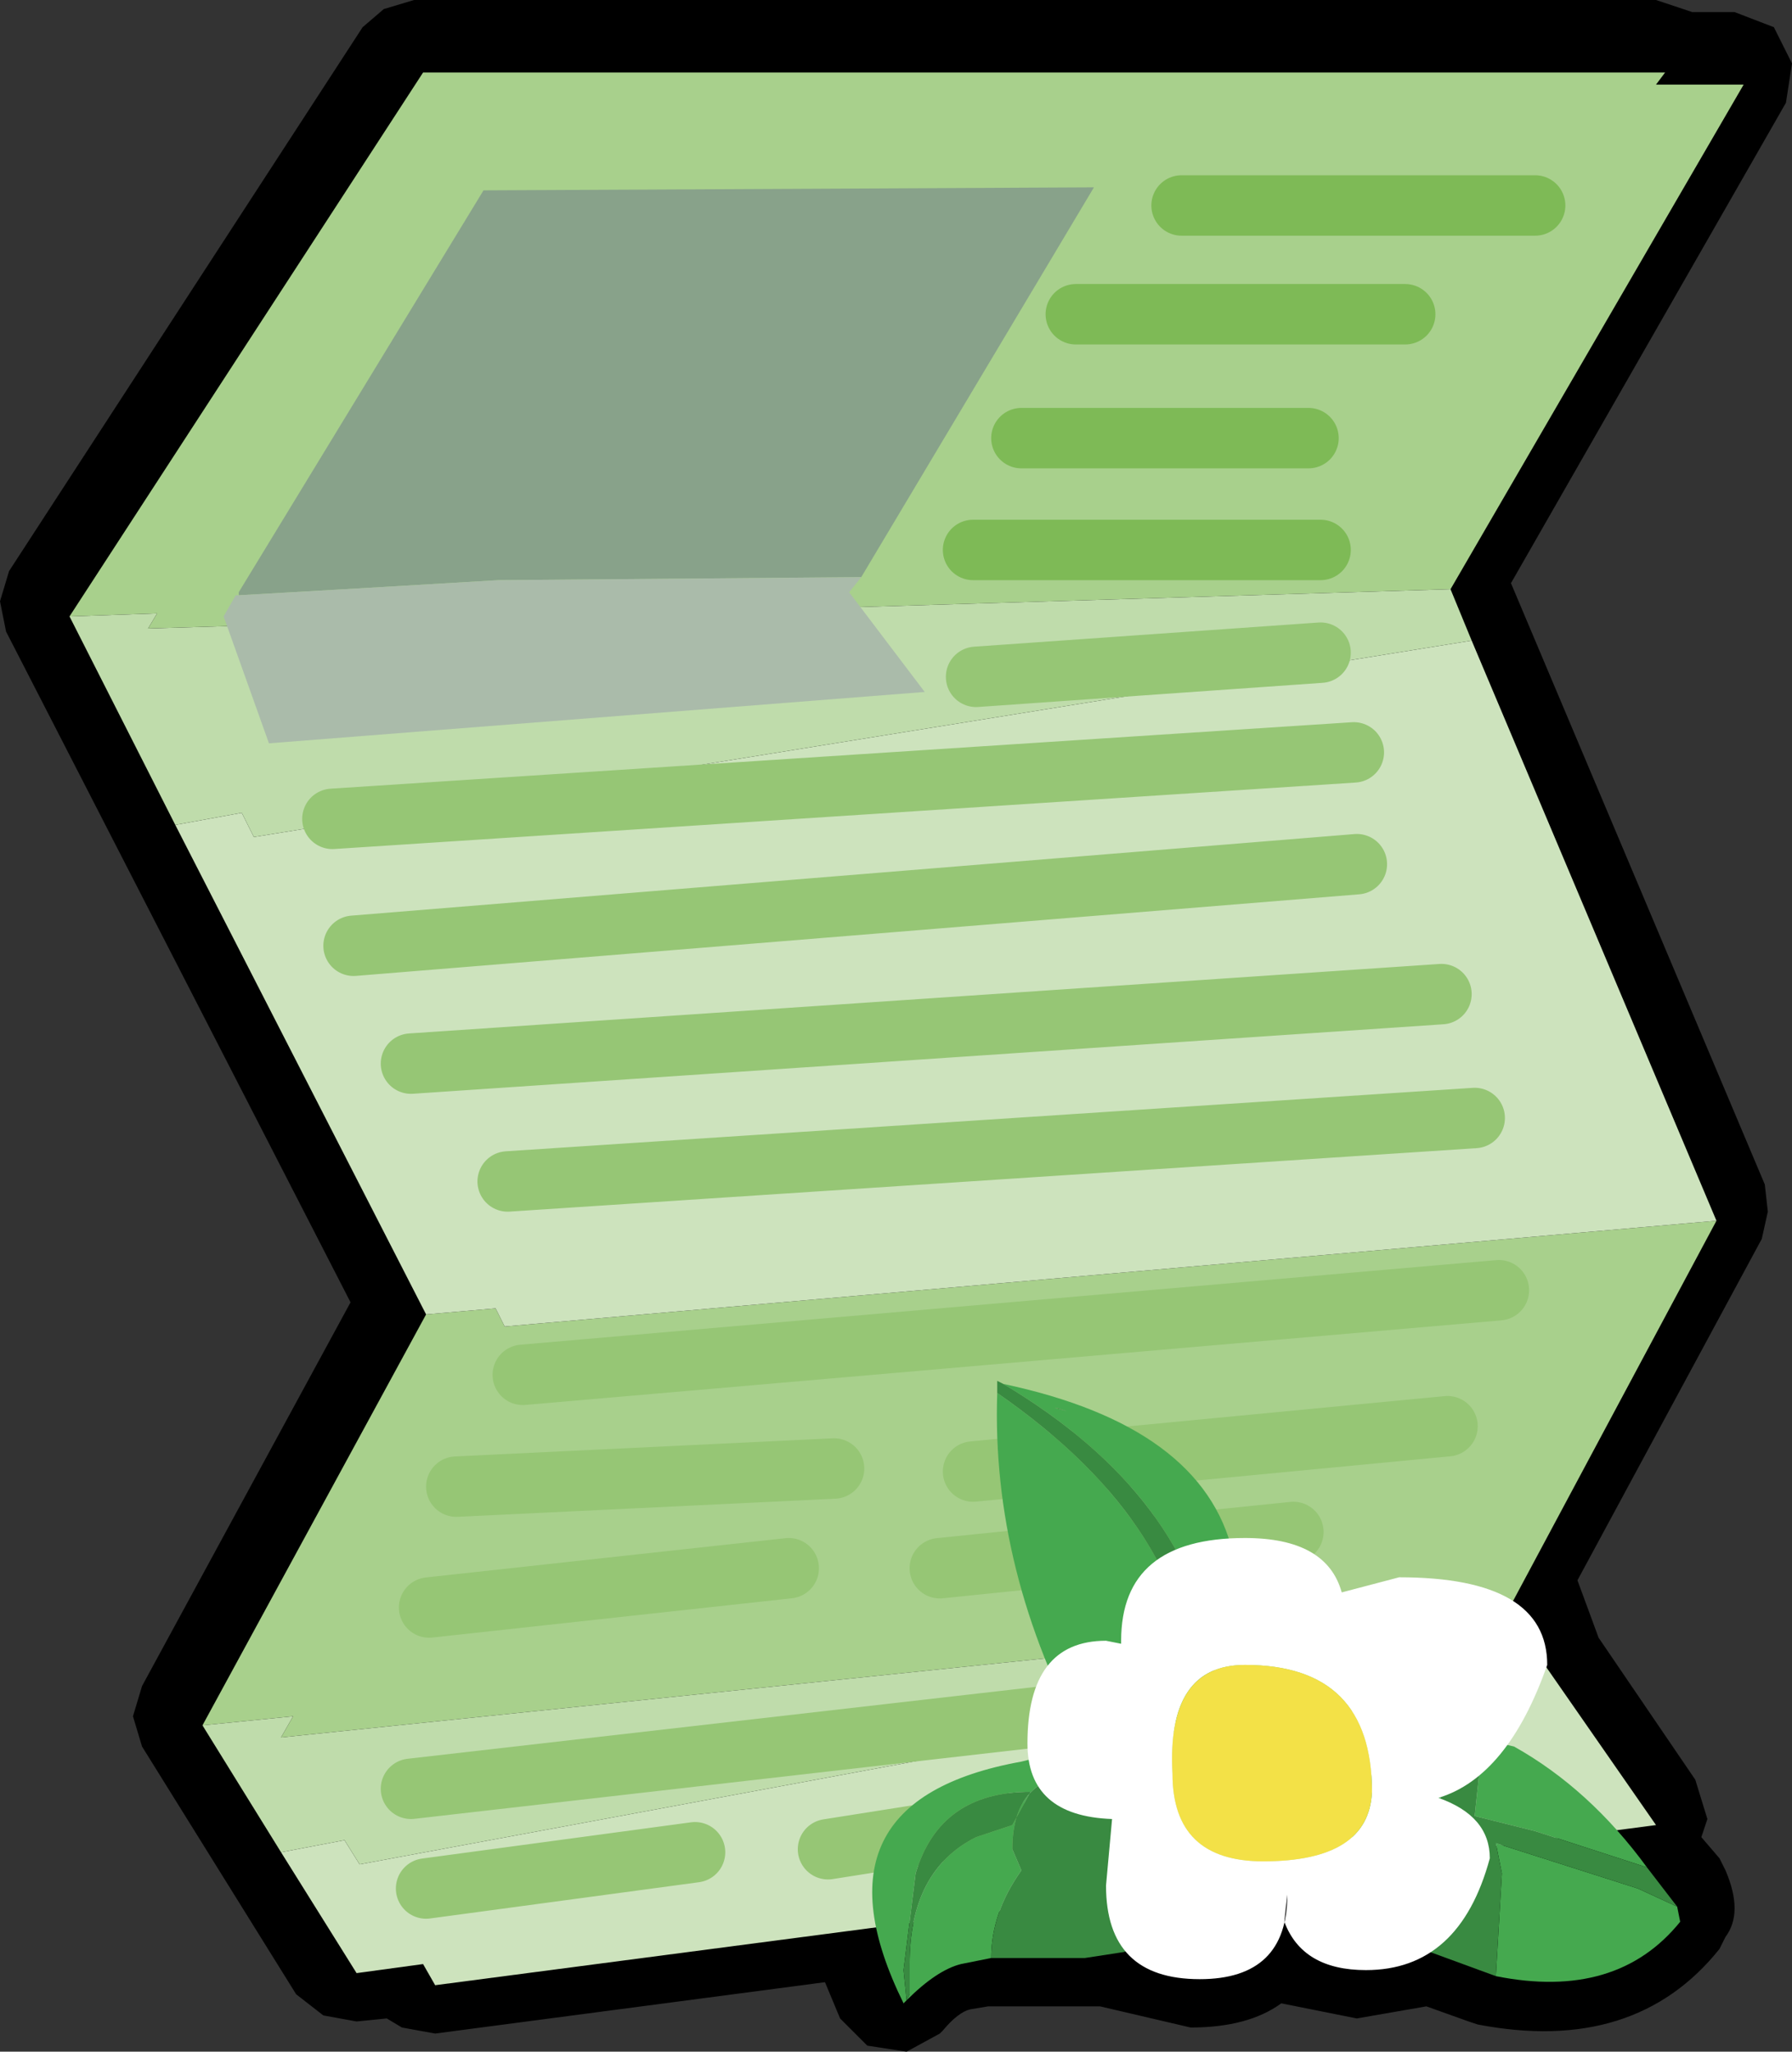 <?xml version="1.0" encoding="UTF-8" standalone="no"?>
<svg xmlns:xlink="http://www.w3.org/1999/xlink" height="33.95px" width="29.65px" xmlns="http://www.w3.org/2000/svg">
  <rect width="100%" height="100%" fill="#333333" stroke="none"/>
  <g transform="matrix(1.0, 0.0, 0.0, 1.0, 15.4, 30.5)">
    <path d="M-9.05 -30.35 L-8.55 -30.5 12.0 -30.5 12.6 -30.3 13.3 -30.3 13.95 -30.05 14.25 -29.45 14.15 -28.8 9.6 -20.85 13.8 -10.9 13.85 -10.45 13.75 -10.0 10.7 -4.35 11.05 -3.4 12.65 -1.05 12.85 -0.4 12.75 -0.1 13.05 0.25 13.15 0.45 Q13.45 1.15 13.15 1.55 L13.05 1.75 Q11.65 3.5 9.05 3.0 L8.9 2.95 8.2 2.7 7.05 2.9 5.8 2.65 Q5.25 3.05 4.3 3.05 L2.8 2.7 2.4 2.7 1.6 2.7 0.95 2.7 0.65 2.75 Q0.45 2.8 0.2 3.1 L0.15 3.15 -0.4 3.45 -1.05 3.35 -1.5 2.9 -1.75 2.3 -8.2 3.15 -8.75 3.05 -9.0 2.9 -9.5 2.95 -10.05 2.85 -10.5 2.5 -13.05 -1.6 -13.2 -2.1 -13.05 -2.6 -9.6 -8.95 -15.3 -20.05 -15.4 -20.55 -15.25 -21.05 -9.4 -30.05 -9.05 -30.35" fill="#000000" fill-rule="evenodd" stroke="none"/>
    <path d="M-14.25 -20.3 L-8.4 -29.3 12.15 -29.3 12.0 -29.1 13.45 -29.1 8.6 -20.75 -12.95 -20.1 -12.8 -20.35 -14.25 -20.3 M13.0 -10.3 L9.55 -3.85 -10.75 -1.75 -10.55 -2.1 -12.05 -1.95 -8.35 -8.75 -7.2 -8.85 -7.05 -8.55 13.0 -10.3" fill="#a8d08c" fill-rule="evenodd" stroke="none"/>
    <path d="M8.95 -19.9 L13.0 -10.3 -7.05 -8.55 -7.2 -8.85 -8.35 -8.75 -12.5 -16.85 -11.4 -17.05 -11.2 -16.65 8.95 -19.9 M9.95 -3.25 L12.0 -0.3 -8.2 2.35 -8.4 2.0 -9.5 2.15 -10.75 0.15 -9.7 -0.05 -9.45 0.35 9.95 -3.25" fill="#cde3bd" fill-rule="evenodd" stroke="none"/>
    <path d="M8.6 -20.75 L8.95 -19.9 -11.2 -16.65 -11.4 -17.05 -12.5 -16.85 -14.25 -20.3 -12.8 -20.35 -12.95 -20.1 8.6 -20.75 M9.55 -3.85 L9.95 -3.25 -9.45 0.35 -9.7 -0.05 -10.75 0.15 -12.05 -1.95 -10.55 -2.1 -10.75 -1.75 9.55 -3.85" fill="#bfdcab" fill-rule="evenodd" stroke="none"/>
    <path d="M-1.15 -20.95 L-7.15 -20.9 -9.7 -20.75 -11.45 -20.65 -11.45 -20.7 -7.4 -27.35 2.7 -27.4 -1.15 -20.95" fill="#88a28a" fill-rule="evenodd" stroke="none"/>
    <path d="M-11.45 -20.65 L-9.7 -20.75 -7.15 -20.9 -1.15 -20.95 -1.35 -20.7 -0.1 -19.05 -10.95 -18.2 -11.7 -20.3 -11.5 -20.65 -11.45 -20.65" fill="#aabbaa" fill-rule="evenodd" stroke="none"/>
    <path d="M1.5 -23.25 L6.25 -23.25 M0.7 -21.4 L6.45 -21.4 M2.4 -25.3 L7.85 -25.3" fill="none" stroke="#7eba56" stroke-linecap="round" stroke-linejoin="round" stroke-width="1.0"/>
    <path d="M0.75 -19.3 L6.45 -19.7 M0.7 -6.15 L8.55 -6.9 M-7.85 -5.9 L-1.6 -6.2 M-8.3 -3.9 L-2.35 -4.55 M-8.35 0.75 L-3.9 0.15 M-9.9 -16.95 L7.0 -18.05 M-9.55 -14.85 L7.05 -16.2 M-8.6 -12.9 L8.45 -14.05 M-7.0 -10.95 L9.0 -12.0 M-6.75 -7.75 L9.4 -9.15 M0.15 -4.55 L6.0 -5.15 M-8.6 -0.9 L8.0 -2.8 M-1.7 0.1 L1.15 -0.35" fill="none" stroke="#96c675" stroke-linecap="round" stroke-linejoin="round" stroke-width="1.0"/>
    <path d="M4.15 -27.1 L10.0 -27.1" fill="none" stroke="#7eba56" stroke-linecap="round" stroke-linejoin="round" stroke-width="1.0"/>
    <path d="M2.25 -7.15 L2.05 -7.2 2.1 -7.2 2.25 -7.15 M1.1 -7.45 Q1.0 -4.5 2.55 -1.65 L2.1 -1.5 1.5 -1.35 Q-2.1 -0.7 -0.45 2.65 L-0.4 2.6 Q0.1 2.1 0.5 2.0 L1.0 1.9 Q1.0 1.15 1.5 0.45 L1.35 0.1 Q1.35 -1.15 2.55 -1.15 L2.85 -1.05 Q4.0 -1.05 3.55 -0.1 L3.9 0.2 3.9 -0.5 3.4 -1.35 3.15 -1.35 3.15 -1.4 4.35 -2.2 4.35 -2.3 Q4.35 -5.2 1.1 -7.45 M4.7 -2.95 L4.75 -3.15 4.85 -3.95 5.0 -4.8 Q4.5 -6.9 1.2 -7.6 4.3 -5.75 4.7 -2.95 M8.35 -1.45 L7.55 -1.5 Q6.4 -0.15 7.55 1.3 L7.85 1.65 8.0 1.35 8.3 1.05 8.7 1.0 8.55 0.2 8.35 -1.45 M9.35 2.2 Q11.35 2.6 12.4 1.3 L12.35 1.05 11.7 0.75 9.35 0.0 9.45 0.5 9.35 2.2 M11.85 0.4 Q10.9 -0.9 9.65 -1.6 L9.0 -1.75 9.1 -1.4 9.0 -0.45 10.0 -0.2 11.85 0.4 M1.35 -0.3 L0.75 -0.1 Q-0.35 0.45 -0.35 2.0 L-0.35 2.5 -0.4 2.6 -0.45 2.1 -0.25 0.5 Q0.15 -0.85 1.65 -0.85 L1.35 -0.3" fill="#45a94f" fill-rule="evenodd" stroke="none"/>
    <path d="M2.25 -7.15 L2.1 -7.2 2.05 -7.2 2.25 -7.15 M1.2 -7.6 L1.1 -7.65 1.1 -7.45 Q4.35 -5.2 4.35 -2.3 L4.35 -2.2 4.5 -2.3 4.6 -2.6 4.7 -2.9 4.7 -2.95 Q4.3 -5.75 1.2 -7.6 M1.0 1.9 L1.7 1.9 2.55 1.9 3.2 1.8 3.3 1.75 3.35 1.7 3.4 1.65 3.45 1.6 Q3.9 1.15 3.9 0.2 L3.55 -0.1 Q4.0 -1.05 2.85 -1.05 L2.55 -1.15 Q1.35 -1.15 1.35 0.1 L1.5 0.45 Q1.0 1.15 1.0 1.9 M8.35 -1.45 L8.55 0.2 8.7 1.0 8.3 1.05 8.0 1.35 7.85 1.65 9.35 2.2 9.45 0.5 9.35 0.0 11.7 0.75 12.35 1.05 11.85 0.4 10.0 -0.2 9.0 -0.45 9.1 -1.4 9.0 -1.75 8.35 -1.45 M1.35 -0.3 L1.65 -0.85 Q0.15 -0.85 -0.25 0.5 L-0.45 2.1 -0.4 2.6 -0.35 2.5 -0.35 2.0 Q-0.35 0.45 0.75 -0.1 L1.35 -0.3" fill="#398a41" fill-rule="evenodd" stroke="none"/>
    <path d="M10.2 -2.95 Q10.2 -4.4 7.75 -4.4 L6.8 -4.15 Q6.55 -5.05 5.2 -5.05 3.15 -5.05 3.15 -3.35 L3.15 -3.3 2.9 -3.35 Q1.6 -3.35 1.6 -1.65 1.6 -0.45 3.0 -0.4 L2.9 0.7 Q2.9 2.25 4.45 2.25 5.9 2.25 5.9 0.85 L5.85 1.3 Q6.15 2.1 7.2 2.1 8.75 2.1 9.25 0.25 9.25 -0.45 8.4 -0.75 9.55 -1.1 10.2 -2.95 M4.0 -1.15 Q3.9 -2.95 5.2 -2.95 7.3 -2.95 7.3 -0.85 7.25 0.3 5.5 0.3 4.0 0.3 4.0 -1.15" fill="#ffffff" fill-rule="evenodd" stroke="none"/>
    <path d="M4.0 -1.15 Q4.0 0.3 5.5 0.3 7.25 0.3 7.3 -0.85 7.3 -2.95 5.2 -2.95 3.9 -2.95 4.0 -1.15" fill="#f3e147" fill-rule="evenodd" stroke="none"/>
  </g>
</svg>
